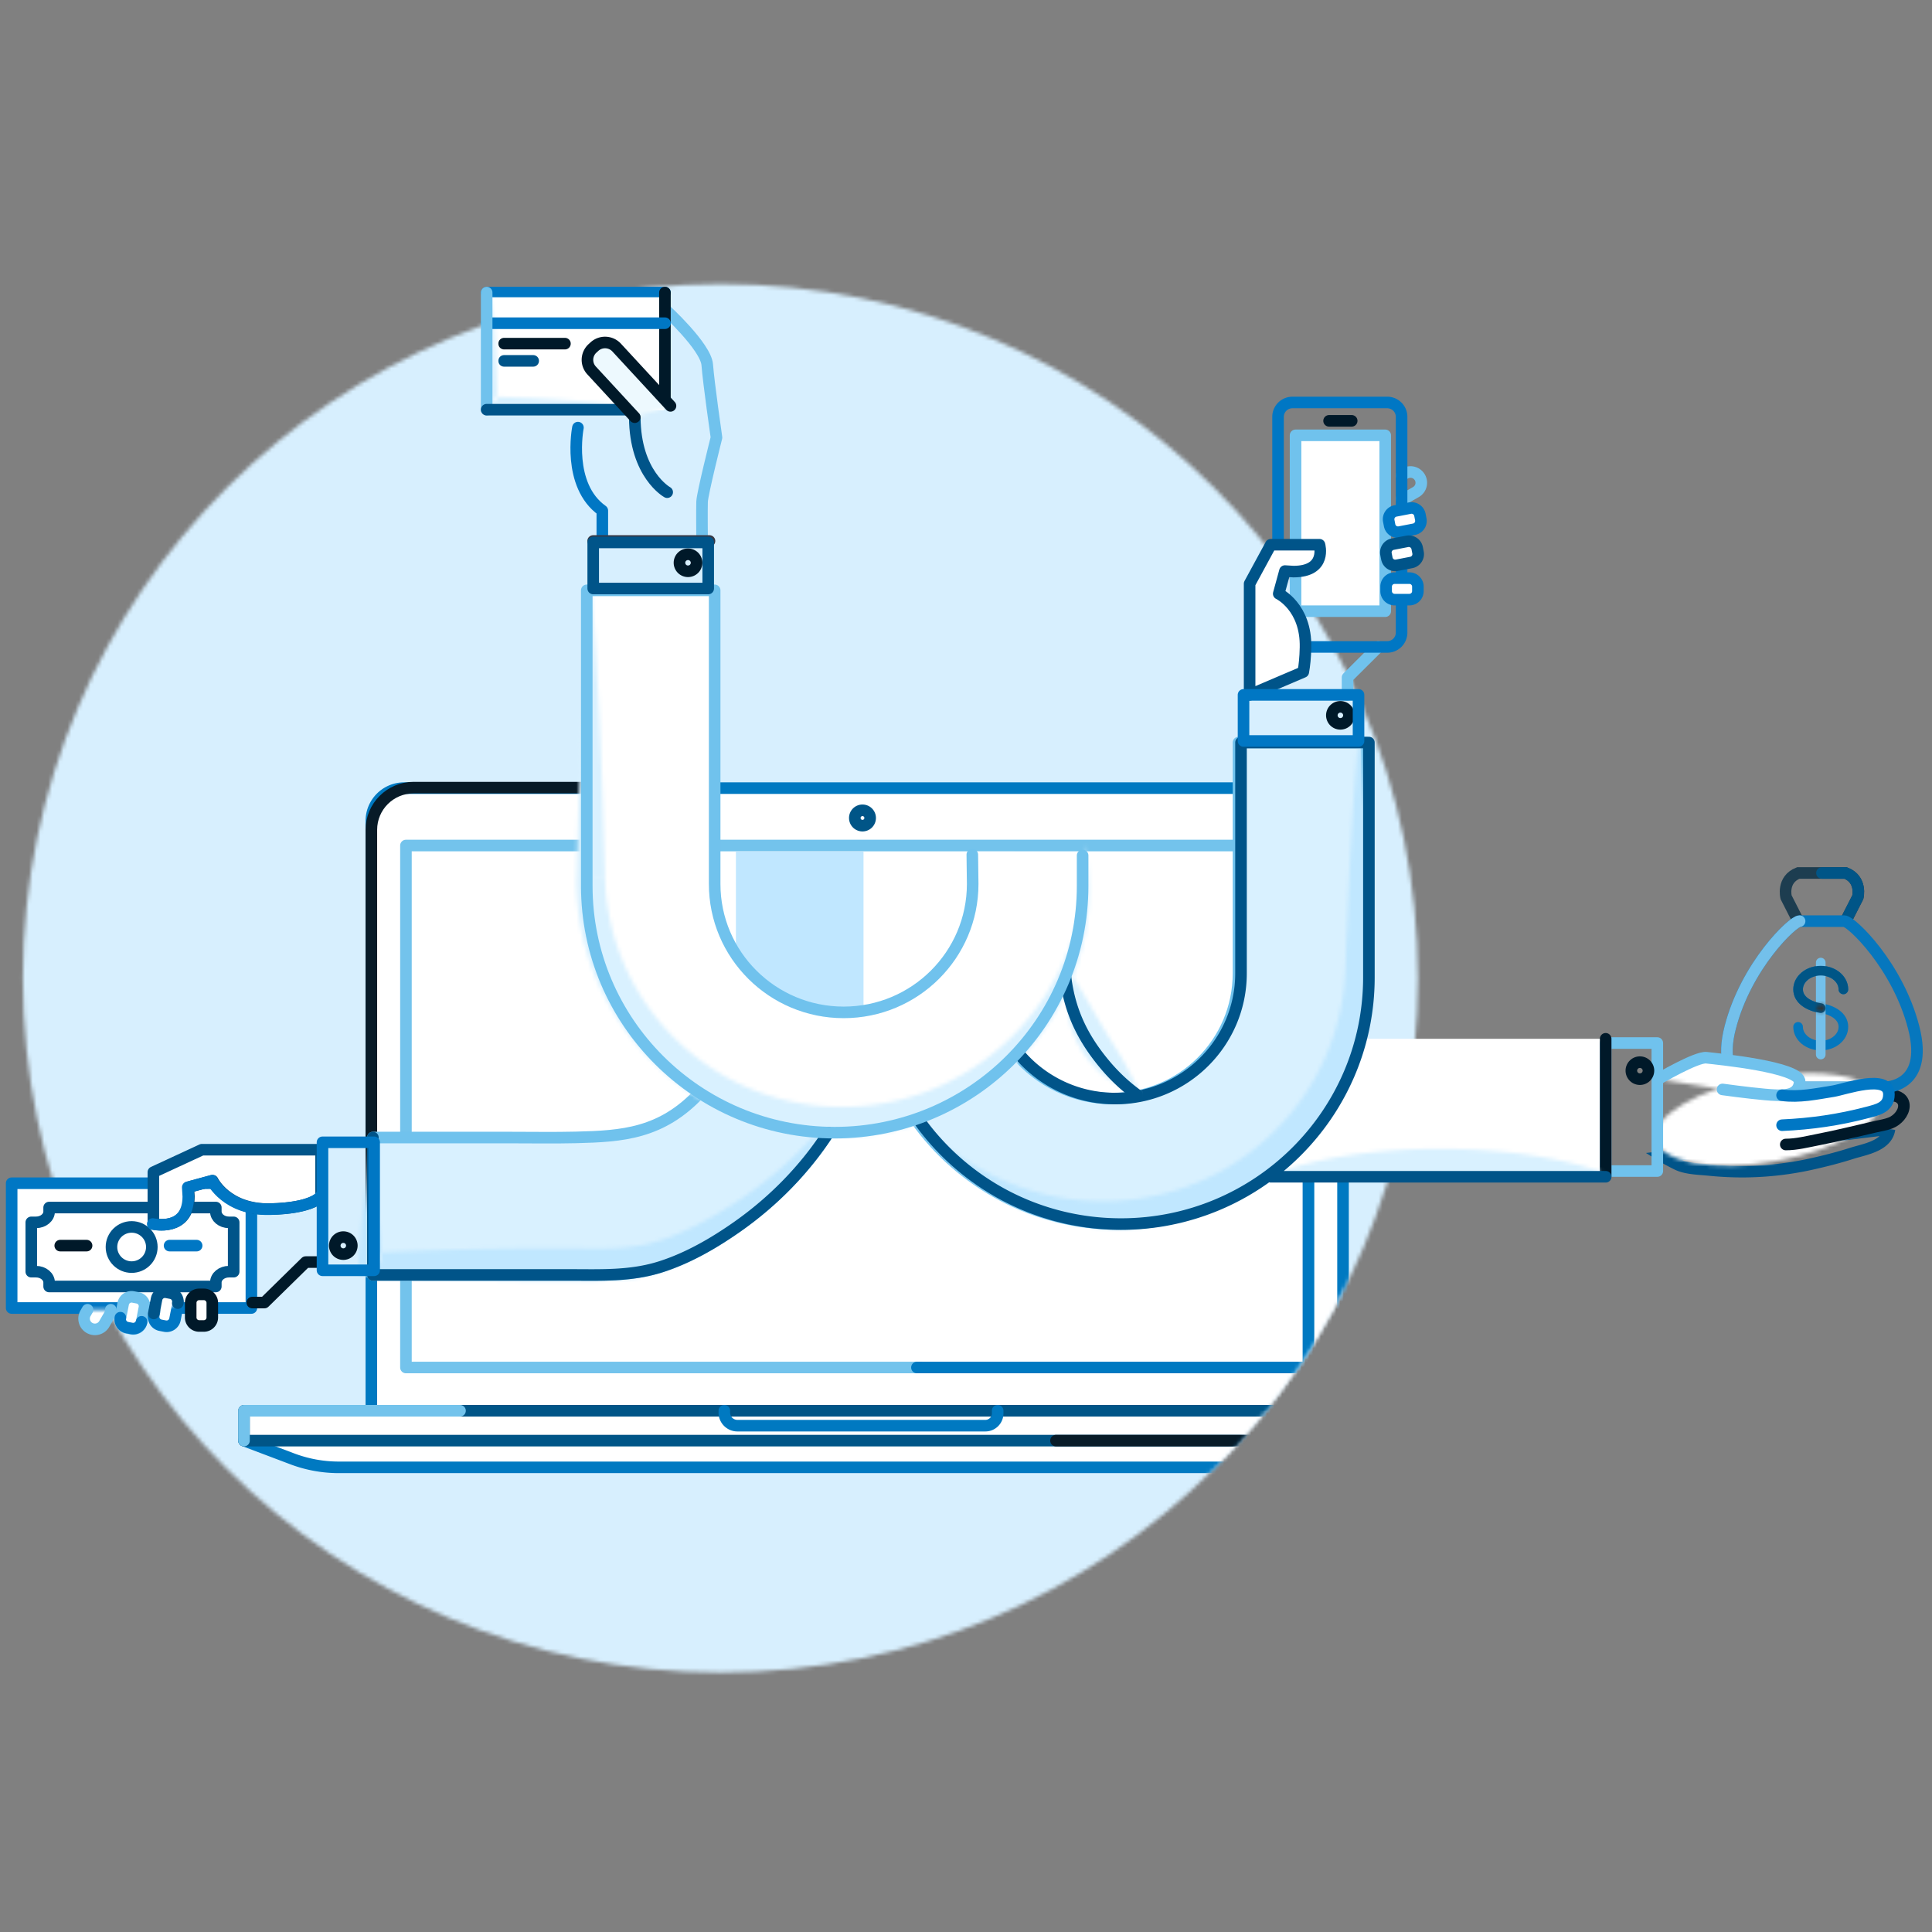 <svg xmlns="http://www.w3.org/2000/svg" xmlns:xlink="http://www.w3.org/1999/xlink" width="501" height="501" viewBox="0 0 501 501">
    <rect x="0" y="0" width="501" height="501" fill="#808080" stroke="none"/>
    <defs>
        <path id="a" d="M27.537 1.464C11.492 4.293-.66 11.436.396 17.419c1.054 5.983 14.916 8.54 30.961 5.711 16.046-2.829 28.196-9.973 27.142-15.956C57.736 2.846 50.27.311 40.124.311c-3.879 0-8.149.37-12.587 1.153z"/>
        <path id="c" d="M.948 180.682c0 99.428 80.977 180.032 180.868 180.032 99.89 0 180.868-80.604 180.868-180.032C362.684 81.253 281.706.648 181.816.648 81.925.648.948 81.253.948 180.682z"/>
        <path id="e" d="M52.614 12.335c-5.602.135-11.219.032-16.823.032H.021v35.629h51.058c8.069 0 15.837.38 23.634-2.117 7.118-2.28 13.789-6.161 19.779-10.366 9.328-6.545 17.498-14.855 23.688-24.409L84.778.799C74.871 11.353 64.831 12.04 52.614 12.335z"/>
        <path id="g" d="M116.672 6.114a91.793 91.793 0 0 1-2.91 2.846 82.915 82.915 0 0 1-2.992 2.731 103.528 103.528 0 0 1-12.812 9.642 109.47 109.47 0 0 1-6.864 4.068 79.046 79.046 0 0 1-7.058 3.434 54.191 54.191 0 0 1-7.221 2.517c-2.37.651-4.84.989-7.371 1.209-2.538.208-5.147.25-7.828.219l-8.208-.057c-5.486.006-10.969.013-16.455.11a873.25 873.25 0 0 0-30.084.938c.081 1.052.15 2.105.206 3.163l-3.031-3.019c.942-.049 1.883-.097 2.825-.144-.126-1.651-.28-3.3-.449-4.956-.302-2.72-.677-5.471-1.074-8.399-.39-2.92-.755-6.016-.98-9.239a142.574 142.574 0 0 1-.322-9.872 97.85 97.85 0 0 1-.323 7.943c-.225 2.714-.59 5.556-.98 8.575-.396 3.01-.773 6.197-1.074 9.415a237.87 237.87 0 0 0-.656 9.696l-.126 2.851 3.159.166c10.969.581 21.939.923 32.909 1.084 5.486.096 10.969.104 16.455.109l8.248-.022c2.801-.048 5.681-.17 8.604-.495 2.92-.348 5.882-.929 8.766-1.859 2.863-.911 5.513-2.099 8.104-3.402 5.157-2.646 9.827-5.885 14.201-9.421 4.381-3.572 8.393-7.556 11.925-11.893a89.996 89.996 0 0 0 2.551-3.32 88.822 88.822 0 0 0 2.344-3.454 62.929 62.929 0 0 0 4.051-7.237 129.48 129.48 0 0 1-5.53 6.073z"/>
        <path id="i" d="M84.162.557v59.839c0 17.937-14.608 32.477-32.628 32.477-10.031 0-19.003-4.504-24.989-11.594L.44 98.239c11.636 16.443 30.856 27.184 52.596 27.184 35.507 0 64.29-28.65 64.29-63.993v-9.131.902V.557H84.162z"/>
        <path id="k" d="M116.324 13.24c.32-4.386.668-8.773 1.108-13.16.441 4.387.788 8.774 1.109 13.16.345 4.388.61 8.775.871 13.161.253 4.387.493 8.774.687 13.161.198 4.087.354 8.174.511 12.26l.035.901h-6.427l.035-.901c.159-4.086.314-8.173.513-12.26.194-4.387.434-8.774.687-13.161.261-4.386.526-8.773.871-13.161zm4.356 38.582l.173 5.342.085 2.671c.012.451.036.879.038 1.347l.004 1.409c-.002 3.756-.278 7.531-.939 11.251a69.45 69.45 0 0 1-2.893 10.961c-1.268 3.573-2.913 7.009-4.783 10.31-3.778 6.582-8.674 12.553-14.489 17.463-2.897 2.464-5.981 4.715-9.258 6.653a68.244 68.244 0 0 1-10.275 4.933c-14.22 5.438-30.256 5.689-44.389.776-.441-.153-.89-.283-1.324-.452l-1.302-.519c-.862-.355-1.739-.67-2.584-1.057-1.684-.797-3.374-1.567-4.977-2.504-1.642-.858-3.186-1.885-4.734-2.884-.768-.509-1.497-1.079-2.244-1.614l-1.113-.814c-.363-.279-.711-.582-1.064-.875C8.905 109.598 4.146 103.95.547 97.762c9.35 10.868 21.705 18.545 35.009 21.829l2.495.586 2.523.448 1.258.219 1.272.145 2.535.283 2.545.145c.424.021.847.062 1.271.067l1.274-.003 2.541-.013 2.537-.148c6.743-.505 13.38-2.023 19.559-4.62a63.176 63.176 0 0 0 8.938-4.545c2.827-1.783 5.54-3.745 8.061-5.935a65.08 65.08 0 0 0 7.025-7.113c2.143-2.557 4.049-5.303 5.771-8.158 3.439-5.716 5.889-12.018 7.312-18.557.745-3.267 1.164-6.611 1.332-9.972l.073-1.261c.025-.422.031-.884.049-1.324l.084-2.671.172-5.342.035.901h6.427l.035-.901zm-.07 0h.07-.07zm-6.427 0h.07-.07z"/>
        <path id="m" d="M.16.082v77.354-.709c0 35.342 28.783 63.992 64.289 63.992 35.507 0 64.29-28.65 64.29-63.992v-7.89l-28.605-.217.099 7.605c0 18.392-14.978 33.3-33.454 33.3-18.477 0-33.455-14.908-33.455-33.3V.082H.16z"/>
        <path id="o" d="M42.273.917a163.5 163.5 0 0 0-20.682 1.294c-3.488.462-6.975 1.031-10.463 1.79-1.743.39-3.487.8-5.232 1.29a56.943 56.943 0 0 0-5.23 1.692l-.36.135v.572l.36.007 10.462.175 10.463.063 20.925.118 20.924-.12 10.463-.063 10.463-.173.359-.007v-.572l-.359-.135a57.384 57.384 0 0 0-5.231-1.682 98.897 98.897 0 0 0-5.232-1.285c-3.487-.757-6.974-1.324-10.463-1.788C56.466 1.338 49.49.924 42.516.917h-.243z"/>
        <path id="q" d="M2.795 19.682C3.203 13.235 3.616 6.79 4.178.343c.564 6.447.976 12.892 1.384 19.339.342 6.446.735 12.892 1.006 19.338.29 6.447.538 12.893.749 19.339l.291 9.669c.088 2.987.168 5.974.229 8.959l.014.71H.506l.015-.71c.061-2.985.141-5.972.229-8.959l.291-9.669c.211-6.446.459-12.892.749-19.339.271-6.446.664-12.892 1.005-19.338zm128.909 62.403c.58-4.251.688-8.64 1.054-12.987.169 2.177.308 4.354.45 6.531.075 1.084.141 2.181.183 3.284.027 1.1.029 2.203.003 3.307-.113 4.413-.653 8.852-1.736 13.184a64.842 64.842 0 0 1-4.532 12.644c-1.979 4.046-4.359 7.926-7.168 11.495a65.22 65.22 0 0 1-9.471 9.827 64.84 64.84 0 0 1-11.372 7.707c-8.108 4.356-17.201 6.98-26.45 7.656-4.623.333-9.285.223-13.895-.387a68.4 68.4 0 0 1-13.556-3.247c-4.396-1.54-8.615-3.572-12.591-5.991a66.253 66.253 0 0 1-11.081-8.44c-3.385-3.185-6.456-6.704-9.108-10.516a68.12 68.12 0 0 1-6.724-12.153C2.096 95.466.302 86.185.493 76.987l.013.71h7.345l.014-.71c.171 8.218 1.962 16.351 5.319 23.791a59.852 59.852 0 0 0 6.084 10.59 60.693 60.693 0 0 0 8.058 9.179 63.4 63.4 0 0 0 9.719 7.406c3.471 2.149 7.171 3.922 11.004 5.332 7.668 2.826 15.925 4.06 24.143 3.693 4.104-.2 8.198-.769 12.195-1.769a63.202 63.202 0 0 0 11.645-4.166 63.687 63.687 0 0 0 10.642-6.423 64.392 64.392 0 0 0 9.23-8.432c2.79-3.119 5.305-6.51 7.44-10.147a62.157 62.157 0 0 0 5.356-11.498c1.374-4.024 2.421-8.193 3.004-12.458zM7.837 76.987h.028-.028zm-7.344 0h.028-.028z"/>
        <path id="s" d="M.918 4.979a21.613 21.613 0 0 0 .117 4.869c.427 3.237 1.599 6.391 3.278 9.196a26.625 26.625 0 0 0 6.349 7.223c2.478 1.938 5.441 3.709 8.872 4.116-.687-1.589-1.405-2.945-2.074-4.295a102.814 102.814 0 0 0-2.081-3.9c-.741-1.299-1.487-2.479-2.212-3.66-.714-1.184-1.459-2.327-2.149-3.49A320.544 320.544 0 0 1 6.85 7.966C5.383 5.529 4.031 2.923 2.029.166 1.398 1.75 1.063 3.359.918 4.979z"/>
        <path id="u" d="M1.076 6.85a278.853 278.853 0 0 0-.368 6.768C.62 15.873.522 18.13.484 20.385a263.37 263.37 0 0 0-.112 6.768l-.003 1.218 1.234.048 4.078.158 4.08.094c2.719.084 5.44.062 8.162.086 2.722-.024 5.444-.049 8.169-.14 2.725-.092 5.45-.2 8.179-.436-2.709-.407-5.421-.687-8.135-.951-2.713-.261-5.428-.458-8.144-.653-2.717-.147-5.432-.34-8.151-.427l-4.078-.163-2.853-.069c.004.412.005.823.006 1.235l-1.232-1.264 1.226.029a309.584 309.584 0 0 0-.105-5.533c-.039-2.255-.136-4.512-.225-6.767a284.017 284.017 0 0 0-.368-6.768A165.735 165.735 0 0 0 1.644.083a163.974 163.974 0 0 0-.568 6.767z"/>
        <path id="w" d="M4.901.814c-.983 0-1.968.35-2.745 1.06l-.513.47a4.039 4.039 0 0 0-.241 5.71l11.196 12.125 9.27-2.931-.722-.781L7.892 2.114a4.055 4.055 0 0 0-2.988-1.3h-.003z"/>
        <path id="y" d="M.855.985c0 .537.437.973.978.973a.976.976 0 0 0 .979-.973.976.976 0 0 0-.979-.973.975.975 0 0 0-.978.973z"/>
        <path id="A" d="M.172 1.423c0 .537.437.974.978.974a.975.975 0 0 0 0-1.948.975.975 0 0 0-.978.974z"/>
        <path id="C" d="M.955 5.847l16.728 2.662s6.447.897 10.963 1.295c4.513.397 8.712.652 9.035-3.236C38.003 2.679 16.078.585 13.499.285a1.921 1.921 0 0 0-.206-.01C10.429.275.955 5.847.955 5.847z"/>
        <path id="E" d="M13.423 1.954C9.003 2.658 4.615 3.617.12 3.015v7.767c7.577-.339 14.774-1.372 22.114-3.306 2.683-.708 5.595-1.306 5.594-4.672 0-2.125-1.744-2.796-4.043-2.796-3.627 0-8.637 1.672-10.362 1.946z"/>
        <path id="G" d="M1.704.642l-.53.916a2.771 2.771 0 0 0 1.018 3.784l.029.017a2.8 2.8 0 0 0 3.803-1.015l1.333-2.299c.257-.442.377-.925.371-1.404L1.704.642z"/>
        <path id="I" d="M2.653.919A2.205 2.205 0 0 0 .448 3.113V4.3c0 1.207.991 2.195 2.205 2.195h3.826A2.206 2.206 0 0 0 8.683 4.3V3.113A2.205 2.205 0 0 0 6.479.919H2.653z"/>
        <path id="K" d="M5.625.767l-3.757.727A2.2 2.2 0 0 0 .126 4.066l.227 1.167a2.21 2.21 0 0 0 2.584 1.734l3.757-.727a2.201 2.201 0 0 0 1.743-2.572l-.228-1.167A2.21 2.21 0 0 0 5.625.767z"/>
        <path id="M" d="M5.91.384l-3.758.728A2.199 2.199 0 0 0 .41 3.684l.227 1.165a2.21 2.21 0 0 0 2.584 1.735l3.758-.727a2.2 2.2 0 0 0 1.742-2.572l-.227-1.166A2.211 2.211 0 0 0 5.91.384z"/>
        <path id="O" d="M5.537.257l-5.49 10.11v28.826l13.916-5.936c.302-1.646.525-3.73.579-6.36.223-10.519-6.947-13.934-6.947-13.934l1.614-5.875 2.219.136c8.774 0 6.736-6.967 6.736-6.967H5.537z"/>
        <path id="Q" d="M.5 500h500V0H.5z"/>
        <path id="S" d="M2.657.65A2.205 2.205 0 0 0 .453 2.844v3.809c0 1.207.991 2.194 2.204 2.194H3.85a2.205 2.205 0 0 0 2.203-2.194V2.844A2.205 2.205 0 0 0 3.85.65H2.657z"/>
        <path id="U" d="M.948 2.059l-.731 3.74a2.2 2.2 0 0 0 1.742 2.572l1.172.227a2.21 2.21 0 0 0 2.584-1.734l.731-3.741A2.202 2.202 0 0 0 4.703.551L3.531.325A2.21 2.21 0 0 0 .948 2.059z"/>
        <path id="W" d="M1.959 3.27l1.172.226a2.208 2.208 0 0 0 2.583-1.734L.217.697A2.2 2.2 0 0 0 1.959 3.27z"/>
        <path id="Y" d="M1.605 2.347l-.731 3.74a2.198 2.198 0 0 0 1.742 2.571l1.172.227a2.209 2.209 0 0 0 2.584-1.733l.731-3.741A2.202 2.202 0 0 0 5.36.839L4.189.612a2.21 2.21 0 0 0-2.584 1.735z"/>
        <path id="aa" d="M1.605 1.86L.874 5.599l6.229-2.675A2.202 2.202 0 0 0 5.36.352L4.189.126A2.208 2.208 0 0 0 1.605 1.86z"/>
        <path id="ac" d="M13.361.139L.771 5.967v13.408s9.224 2.164 9.224-7.152l-.148-2.357 6.296-1.711s3.661 7.611 14.934 7.375c11.273-.235 13.176-3.307 13.176-3.307V.139H13.361z"/>
        <path id="ae" d="M.5 500h500V0H.5z"/>
    </defs>
    <g fill="none" fill-rule="evenodd">
        <path stroke="#005489" stroke-linecap="round" stroke-width="3" d="M489.978 292.782c-.65 4.438-6.454 5.237-9.82 6.312-3.337 1.063-6.6 1.896-10.022 2.67a83.188 83.188 0 0 1-17.747 2.064 84.576 84.576 0 0 1-9.156-.433c-2.646-.268-5.983-.289-8.399-1.49-2.404-1.196-3.606-1.944-3.606-1.944l58.75-7.179z"/>
        <g transform="translate(429 278)">
            <mask id="b" fill="#fff">
                <use xlink:href="#a"/>
            </mask>
            <path fill="#FFF" d="M-7.308 2.53L60.644-9.45l5.557 31.512-67.95 11.982z" mask="url(#b)"/>
        </g>
        <path stroke="#001929" stroke-linecap="round" stroke-width="3" d="M463.081 296.788c2.781 0 5.646-.735 8.364-1.264 4.987-.967 9.92-2.206 14.87-3.339 1.316-.3 2.701-.499 3.963-1 1.691-.67 3.361-2.44 3.437-4.328.071-1.774-1.518-2.82-3.173-2.703"/>
        <g transform="translate(5 73)">
            <mask id="d" fill="#fff">
                <use xlink:href="#c"/>
            </mask>
            <path fill="#D7EFFE" d="M-4.052 365.714h371.735V-4.351H-4.052z" mask="url(#d)"/>
            <g mask="url(#d)">
                <path fill="#FFF" d="M58.273 300.576l12.502 4.724a34.242 34.242 0 0 0 12.093 2.207h272.487a33.59 33.59 0 0 0 12.09-2.25l12.126-4.68"/>
                <path stroke="#0079C1" stroke-linecap="round" stroke-linejoin="round" stroke-width="3" d="M58.273 300.576l12.502 4.724a34.242 34.242 0 0 0 12.093 2.207h272.487a33.59 33.59 0 0 0 12.09-2.25l12.126-4.68"/>
            </g>
            <path fill="#FFF" d="M343.268 292.83H91.298V139.874a8.498 8.498 0 0 1 8.498-8.498h235.172a8.3 8.3 0 0 1 8.3 8.3V292.83z" mask="url(#d)"/>
            <path stroke="#0079C1" stroke-linecap="round" stroke-linejoin="round" stroke-width="3" d="M343.268 292.83H91.298V139.874a8.498 8.498 0 0 1 8.498-8.498h235.172a8.3 8.3 0 0 1 8.3 8.3V292.83z" mask="url(#d)"/>
            <path stroke="#081B28" stroke-linecap="round" stroke-linejoin="round" stroke-width="3" d="M91.298 252.219v-110.03c0-6.043 4.9-10.943 10.944-10.943h61.402" mask="url(#d)"/>
            <path fill="#FFF" d="M58.273 300.576h321.298v-7.746H58.273z" mask="url(#d)"/>
            <path stroke="#005587" stroke-linecap="round" stroke-linejoin="round" stroke-width="3" d="M58.273 300.576h321.298v-7.746H58.273z" mask="url(#d)"/>
            <path stroke="#73C3EC" stroke-linecap="round" stroke-linejoin="round" stroke-width="3" d="M100.268 281.617h234.026V146.258H100.268z" mask="url(#d)"/>
            <path stroke="#005587" stroke-linecap="round" stroke-width="3" d="M220.644 139.072a1.989 1.989 0 1 1-3.977-.001 1.989 1.989 0 0 1 3.977 0z" mask="url(#d)"/>
            <path stroke="#0079C1" stroke-linecap="round" stroke-linejoin="round" stroke-width="3" d="M182.83 292.83v.475a3.398 3.398 0 0 0 3.397 3.398h64.29a3.195 3.195 0 0 0 3.195-3.194v-.679" mask="url(#d)"/>
            <path stroke="#081B28" stroke-linecap="round" stroke-linejoin="round" stroke-width="3" d="M268.836 300.576H379.57" mask="url(#d)"/>
            <path stroke="#73C3EC" stroke-linecap="round" stroke-linejoin="round" stroke-width="3" d="M114.293 292.83h-56.02v7.746" mask="url(#d)"/>
            <g mask="url(#d)">
                <path fill="#FFF" d="M334.294 175.507v106.11H232.776"/>
                <path stroke="#0079C1" stroke-linecap="round" stroke-linejoin="round" stroke-width="3" d="M334.294 175.507v106.11H232.776"/>
            </g>
        </g>
        <path fill="#FFF" d="M3.022 339.187h62.167v-32.354H3.022z"/>
        <path stroke="#0077C4" stroke-linecap="round" stroke-linejoin="round" stroke-width="3" d="M3.023 339.188H65.19v-32.354H3.023z"/>
        <path fill="#FFF" d="M350.329 269.376l-21.924 35.781h87.973v-35.781z"/>
        <g transform="translate(97 283)">
            <mask id="f" fill="#fff">
                <use xlink:href="#e"/>
            </mask>
            <path fill="#D9F1FF" d="M-4.979 53.017H123.18V-4.2H-4.979z" mask="url(#f)"/>
        </g>
        <path stroke="#70C2ED" stroke-linecap="round" stroke-linejoin="round" stroke-width="3" d="M214.855 293.719c-6.19 9.556-14.361 17.864-23.688 24.41-5.99 4.204-12.661 8.086-19.78 10.365-7.797 2.498-15.565 2.118-23.633 2.118H96.695v-35.628h35.77c5.603 0 11.22.1 16.822-.034 12.218-.294 22.257-.982 32.165-11.536"/>
        <g transform="translate(92 291)">
            <mask id="h" fill="#fff">
                <use xlink:href="#g"/>
            </mask>
            <path fill="#C0E7FF" d="M-4.115 46.144h131.317V-4.959H-4.115z" mask="url(#h)"/>
        </g>
        <path fill="#C0E7FF" d="M190.834 263.372h33.089v-42.569h-33.089z"/>
        <g transform="translate(237 192)">
            <mask id="j" fill="#fff">
                <use xlink:href="#i"/>
            </mask>
            <path fill="#D9F1FF" d="M-4.56 130.424h126.886V-4.442H-4.56z" mask="url(#j)"/>
        </g>
        <path stroke="#70C2ED" stroke-linecap="round" stroke-linejoin="round" stroke-width="3" d="M237.44 290.24c11.636 16.441 30.855 27.184 52.596 27.184 35.507 0 64.29-28.652 64.29-63.994v-9.13.9-52.643h-33.164v59.84c0 17.936-14.609 32.476-32.628 32.476-10.03 0-19.004-4.505-24.99-11.594"/>
        <g transform="translate(235 190)">
            <mask id="l" fill="#fff">
                <use xlink:href="#k"/>
            </mask>
            <path fill="#C0E7FF" d="M-4.453 133.441h130.434V-4.92H-4.453z" mask="url(#l)"/>
        </g>
        <path stroke="#70C2ED" stroke-linecap="round" stroke-linejoin="round" stroke-width="3" d="M416.378 303.67h13.392v-33.19h-13.392z"/>
        <path stroke="#001929" stroke-linecap="round" stroke-linejoin="round" stroke-width="3" d="M416.378 269.376v35.532"/>
        <g transform="translate(152 153)">
            <mask id="n" fill="#fff">
                <use xlink:href="#m"/>
            </mask>
            <path fill="#FFF" d="M-4.84 145.719h138.58V-4.918H-4.84z" mask="url(#n)"/>
        </g>
        <g transform="translate(331 297)">
            <mask id="p" fill="#fff">
                <use xlink:href="#o"/>
            </mask>
            <path fill="#D9F1FF" d="M-4.693 13.053h94.418V-4.084H-4.693z" mask="url(#p)"/>
        </g>
        <g transform="translate(149 150)">
            <mask id="r" fill="#fff">
                <use xlink:href="#q"/>
            </mask>
            <path fill="#D9F1FF" d="M-4.521 149.918h142.933V-4.657H-4.521z" mask="url(#r)"/>
        </g>
        <g stroke-linecap="round" stroke-linejoin="round" stroke-width="3">
            <path stroke="#005489" d="M238.093 290.24c11.636 16.441 30.854 27.184 52.596 27.184 35.506 0 64.289-28.652 64.289-63.994v-9.13.9-52.643h-33.164v59.84c0 17.936-14.608 32.476-32.628 32.476a32.616 32.616 0 0 1-24.99-11.594M329.547 305.158h86.83M214.855 293.719c-6.19 9.556-14.361 17.864-23.688 24.41-5.99 4.204-12.662 8.086-19.78 10.365-7.797 2.498-15.565 2.118-23.634 2.118H96.695v-35.628"/>
            <path stroke="#0077C4" d="M149.869 110.885s-2.946 14.948 6.323 21.528v7.295"/>
            <path stroke="#70C2ED" d="M172.43 80.202s10.612 9.68 10.97 14.4c.36 4.72 2.396 18.858 2.396 18.858s-3.664 14.519-3.736 16.664c-.072 2.147 0 9.585 0 9.585"/>
            <path stroke="#005489" d="M173.016 127.633s-8.335-4.577-8.407-19.454"/>
            <path stroke="#0077C4" d="M126.202 75.867h46.23"/>
        </g>
        <path fill="#FFF" d="M126.455 106.398h45.724V77.083h-45.724z"/>
        <path stroke="#001929" stroke-linecap="round" stroke-linejoin="round" stroke-width="3" d="M172.43 75.867v27.652M130.72 89.111h15.78"/>
        <path stroke="#005489" stroke-linecap="round" stroke-linejoin="round" stroke-width="3" d="M130.72 93.58h7.546"/>
        <path stroke="#363744" stroke-linecap="round" stroke-linejoin="round" stroke-width="3" d="M153.812 140.286h30.171"/>
        <g transform="translate(276 253)">
            <mask id="t" fill="#fff">
                <use xlink:href="#s"/>
            </mask>
            <path fill="#D9F1FF" d="M-4.169 35.383h28.703V-4.833H-4.169z" mask="url(#t)"/>
        </g>
        <g stroke-linecap="round" stroke-linejoin="round" stroke-width="3">
            <path stroke="#005489" d="M294.824 283.875a46.827 46.827 0 0 1-8.058-7.501c-5.639-6.65-9.292-13.605-10.448-22.887"/>
            <path stroke="#70C2ED" d="M280.74 221.837v7.889c0 35.342-28.784 63.993-64.29 63.993-35.507 0-64.29-28.651-64.29-63.993v.71-77.354h33.164v76.144c0 18.39 14.978 33.299 33.454 33.299 18.477 0 33.455-14.908 33.455-33.3l-.098-7.605"/>
            <path stroke="#005489" d="M12.741 333.607v-1.02c0-1.557-1.524-2.822-3.4-2.822h-1.23v-12.787h1.23c1.876 0 3.4-1.267 3.4-2.822v-1.02h43.224v1.02c0 1.555 1.524 2.822 3.401 2.822h1.23v12.787h-1.23c-1.877 0-3.4 1.265-3.4 2.822v1.02H12.74z"/>
        </g>
        <g transform="translate(126 77)">
            <mask id="v" fill="#fff">
                <use xlink:href="#u"/>
            </mask>
            <path fill="#D9F1FF" d="M-4.63 33.757h43.902V-4.918H-4.63z" mask="url(#v)"/>
        </g>
        <path stroke="#0077C4" stroke-linecap="round" stroke-linejoin="round" stroke-width="3" d="M126.202 83.814h46.23"/>
        <path stroke="#70C2ED" stroke-linecap="round" stroke-linejoin="round" stroke-width="3" d="M126.202 75.867v30.37"/>
        <path stroke="#005489" stroke-linecap="round" stroke-linejoin="round" stroke-width="3" d="M126.202 106.236h36.351"/>
        <g transform="translate(152 88)">
            <mask id="x" fill="#fff">
                <use xlink:href="#w"/>
            </mask>
            <path fill="#EDF9FE" d="M-4.665 25.179h31.532V-4.187H-4.665z" mask="url(#x)"/>
        </g>
        <g stroke-width="3">
            <path stroke="#001929" stroke-linecap="round" stroke-linejoin="round" d="M164.598 108.18l-11.196-12.126a4.039 4.039 0 0 1 .24-5.71l.515-.47a4.086 4.086 0 0 1 5.736.24l13.253 14.353.722.781"/>
            <path stroke="#1D3D50" d="M466.325 238.867l-3.159-6.2s-1.174-4.582 3.16-6.289H478.6c4.333 1.707 3.16 6.29 3.16 6.29l-3.16 6.2"/>
            <path stroke="#005587" stroke-linecap="round" d="M472.463 226.378h6.139c4.333 1.707 3.159 6.29 3.159 6.29l-3.16 6.199"/>
            <path stroke="#0677BE" d="M473.922 238.867h-7.251c-1.781 0-13.866 11.522-18 27.604-4.135 16.082 8.077 15.511 8.077 15.511h17.174-2.918 17.174s12.213.571 8.078-15.51c-4.134-16.083-16.22-27.605-18-27.605h-7.252"/>
            <path stroke="#73C0EB" stroke-linecap="round" d="M466.67 238.867c-1.78 0-13.865 11.522-18 27.604-4.134 16.082 8.078 15.511 8.078 15.511h17.174-2.918 17.174"/>
        </g>
        <g transform="translate(487 281)">
            <mask id="z" fill="#fff">
                <use xlink:href="#y"/>
            </mask>
            <path fill="#333" d="M-4.145 6.958H7.811V-4.988H-4.145z" mask="url(#z)"/>
        </g>
        <g stroke="#0477BE" stroke-linecap="round" stroke-width="2.5">
            <path d="M472.15 261.423c-3.028-.464-5.873-2.08-5.873-4.856 0-2.683 2.63-4.857 5.873-4.857 3.243 0 5.872 2.174 5.872 4.857M472.15 261.423c3.027.463 5.872 2.078 5.872 4.856 0 2.682-2.629 4.857-5.872 4.857-3.244 0-5.873-2.175-5.873-4.857"/>
        </g>
        <path fill="#1D3D50" d="M472.15 273.457v-23.845 23.845z"/>
        <path stroke="#73C0EB" stroke-linecap="round" stroke-width="2.5" d="M472.15 249.611v23.846"/>
        <path stroke="#005586" stroke-linecap="round" stroke-width="2.5" d="M472.15 261.423c-3.028-.464-5.873-2.08-5.873-4.856 0-2.683 2.63-4.857 5.873-4.857 3.243 0 5.872 2.174 5.872 4.857"/>
        <g transform="translate(471 260)">
            <mask id="B" fill="#fff">
                <use xlink:href="#A"/>
            </mask>
            <path fill="#333" d="M-4.828 7.396H7.128V-4.551H-4.828z" mask="url(#B)"/>
        </g>
        <g transform="translate(429 274)">
            <mask id="D" fill="#fff">
                <use xlink:href="#C"/>
            </mask>
            <path fill="#FFF" d="M-4.045 15.016h46.729V-4.725H-4.045z" mask="url(#D)"/>
        </g>
        <path stroke="#70C2ED" stroke-linecap="round" stroke-width="3" d="M429.955 279.847s9.964-5.86 12.544-5.562c2.58.3 24.504 2.394 24.182 6.283-.324 3.888-4.522 3.633-9.036 3.236-4.514-.397-10.962-1.295-10.962-1.295"/>
        <g transform="translate(462 281)">
            <mask id="F" fill="#fff">
                <use xlink:href="#E"/>
            </mask>
            <path fill="#FFF" d="M-4.88 15.782h37.708V-4.993H-4.88z" mask="url(#F)"/>
        </g>
        <path stroke="#0077C4" stroke-linecap="round" stroke-width="3" d="M462.12 284.017c4.495.6 8.884-.358 13.304-1.062 2.817-.45 14.404-4.628 14.404.849.001 3.366-2.91 3.964-5.595 4.672-7.339 1.936-14.536 2.968-22.113 3.307"/>
        <g transform="translate(21 339)">
            <mask id="H" fill="#fff">
                <use xlink:href="#G"/>
            </mask>
            <path fill="#FFF" d="M-4.197 10.728h16.926V-4.359H-4.197z" mask="url(#H)"/>
        </g>
        <g stroke-linecap="round" stroke-linejoin="round" stroke-width="3">
            <path stroke="#70C2ED" d="M22.704 339.642l-.53.916a2.773 2.773 0 0 0 1.018 3.785l.03.017a2.801 2.801 0 0 0 3.802-1.015l1.334-2.3c.256-.442.375-.925.37-1.404M363.458 123.293l.92-.528a2.8 2.8 0 0 1 3.803 1.014l.016.03a2.771 2.771 0 0 1-1.018 3.784l-2.311 1.327a2.769 2.769 0 0 1-1.41.37M349.44 180.193v-4.509l7.96-7.924"/>
            <path stroke="#0077C4" d="M335.151 104.37h24.574a3.724 3.724 0 0 1 3.733 3.715v55.96a3.724 3.724 0 0 1-3.733 3.716h-24.574a3.722 3.722 0 0 1-3.73-3.715v-55.961a3.723 3.723 0 0 1 3.73-3.715z"/>
        </g>
        <path fill="#FFF" d="M335.958 158.49h23.255v-45.6h-23.255z"/>
        <path stroke="#70C2ED" stroke-linecap="round" stroke-linejoin="round" stroke-width="3" d="M335.958 158.49h23.255v-45.601h-23.255z"/>
        <g stroke="#001929" stroke-linecap="round" stroke-linejoin="round" stroke-width="3">
            <path d="M349.8 185.497a2.21 2.21 0 0 1-2.215 2.206 2.21 2.21 0 0 1-2.215-2.206 2.21 2.21 0 0 1 2.215-2.205 2.21 2.21 0 0 1 2.216 2.205zM180.628 145.94a2.21 2.21 0 0 1-2.216 2.205 2.21 2.21 0 0 1-2.215-2.205 2.21 2.21 0 0 1 2.215-2.206c1.224 0 2.216.988 2.216 2.206zM427.47 277.642a2.21 2.21 0 0 1-2.216 2.205 2.21 2.21 0 0 1-2.216-2.205c0-1.218.993-2.206 2.216-2.206 1.224 0 2.216.988 2.216 2.206zM91.24 323.009a2.21 2.21 0 0 1-2.214 2.205 2.21 2.21 0 0 1-2.216-2.205 2.21 2.21 0 0 1 2.216-2.205 2.21 2.21 0 0 1 2.215 2.205z"/>
        </g>
        <g transform="translate(359 149)">
            <mask id="J" fill="#fff">
                <use xlink:href="#I"/>
            </mask>
            <path fill="#FFF" d="M-4.552 11.494h18.234V-4.081H-4.552z" mask="url(#J)"/>
        </g>
        <path stroke="#0077C4" stroke-linecap="round" stroke-linejoin="round" stroke-width="3" d="M361.651 149.919h3.828c1.212 0 2.203.987 2.203 2.194v1.187a2.205 2.205 0 0 1-2.203 2.194h-3.828a2.205 2.205 0 0 1-2.203-2.194v-1.187c0-1.207.991-2.194 2.203-2.194z"/>
        <g transform="translate(360 131)">
            <mask id="L" fill="#fff">
                <use xlink:href="#K"/>
            </mask>
            <path fill="#FFF" d="M-4.915 12.007h18.393v-16.28H-4.915z" mask="url(#L)"/>
        </g>
        <path stroke="#0077C4" stroke-linecap="round" stroke-linejoin="round" stroke-width="3" d="M361.868 132.494l3.757-.728a2.21 2.21 0 0 1 2.584 1.735l.227 1.167a2.2 2.2 0 0 1-1.742 2.572l-3.757.727a2.21 2.21 0 0 1-2.584-1.735l-.227-1.166a2.2 2.2 0 0 1 1.742-2.572z"/>
        <g transform="translate(359 140)">
            <mask id="N" fill="#fff">
                <use xlink:href="#M"/>
            </mask>
            <path fill="#FFF" d="M-4.63 11.624h18.392v-16.28H-4.63z" mask="url(#N)"/>
        </g>
        <path stroke="#005489" stroke-linecap="round" stroke-linejoin="round" stroke-width="3" d="M361.152 141.111l3.758-.728a2.211 2.211 0 0 1 2.584 1.735l.227 1.167a2.2 2.2 0 0 1-1.742 2.572l-3.758.727a2.21 2.21 0 0 1-2.584-1.735l-.227-1.166a2.2 2.2 0 0 1 1.742-2.572z"/>
        <g transform="translate(324 141)">
            <mask id="P" fill="#fff">
                <use xlink:href="#O"/>
            </mask>
            <path fill="#FFF" d="M-4.953 44.193h28.322V-4.744H-4.953z" mask="url(#P)"/>
        </g>
        <g>
            <path stroke="#005489" stroke-linecap="round" stroke-linejoin="round" stroke-width="3" d="M324.047 180.193v-28.826l5.49-10.11h12.627s2.038 6.967-6.735 6.967l-2.221-.136-1.612 5.874s7.168 3.416 6.946 13.935c-.055 2.63-.276 4.713-.58 6.36l-13.915 5.936z"/>
            <mask id="R" fill="#fff">
                <use xlink:href="#Q"/>
            </mask>
            <path stroke="#005489" stroke-linecap="round" stroke-linejoin="round" stroke-width="3" d="M153.831 152.611h29.822v-11.953h-29.822z" mask="url(#R)"/>
            <path stroke="#0077C4" stroke-linecap="round" stroke-linejoin="round" stroke-width="3" d="M322.466 192.146h29.822v-11.953h-29.822z" mask="url(#R)"/>
            <path stroke="#001929" stroke-linecap="round" stroke-linejoin="round" stroke-width="3" d="M83.253 327.277h-3.98l-10.702 10.496h-3.147" mask="url(#R)"/>
            <path stroke="#005489" stroke-linecap="round" stroke-linejoin="round" stroke-width="3" d="M34.139 318.162c2.89 0 5.234 2.332 5.234 5.21 0 2.877-2.343 5.21-5.234 5.21s-5.234-2.333-5.234-5.21c0-2.878 2.343-5.21 5.234-5.21z" mask="url(#R)"/>
            <path stroke="#001929" stroke-linecap="round" stroke-linejoin="round" stroke-width="3" d="M15.62 323.01h6.835" mask="url(#R)"/>
            <path stroke="#0077C4" stroke-linecap="round" stroke-linejoin="round" stroke-width="3" d="M43.97 323.01h7.023" mask="url(#R)"/>
        </g>
        <g transform="translate(49 335)">
            <mask id="T" fill="#fff">
                <use xlink:href="#S"/>
            </mask>
            <path fill="#FFF" d="M-4.547 13.848h15.601V-4.349H-4.547z" mask="url(#T)"/>
        </g>
        <path stroke="#001929" stroke-linecap="round" stroke-linejoin="round" stroke-width="3" d="M49.453 337.844v3.81c0 1.207.992 2.194 2.204 2.194h1.193a2.205 2.205 0 0 0 2.204-2.194v-3.81a2.205 2.205 0 0 0-2.204-2.193h-1.193a2.205 2.205 0 0 0-2.204 2.193z"/>
        <g transform="translate(31 336)">
            <mask id="V" fill="#fff">
                <use xlink:href="#U"/>
            </mask>
            <path fill="#FFF" d="M-4.824 13.638h16.31V-4.716h-16.31z" mask="url(#V)"/>
        </g>
        <path stroke="#70C2ED" stroke-linecap="round" stroke-linejoin="round" stroke-width="3" d="M31.947 338.059l-.73 3.74a2.199 2.199 0 0 0 1.742 2.572l1.172.227a2.21 2.21 0 0 0 2.584-1.734l.73-3.741a2.2 2.2 0 0 0-1.742-2.571l-1.172-.226a2.207 2.207 0 0 0-2.584 1.733z"/>
        <g transform="translate(31 341)">
            <mask id="X" fill="#fff">
                <use xlink:href="#W"/>
            </mask>
            <path fill="#FFF" d="M-4.824 8.536h15.538V-4.303H-4.824z" mask="url(#X)"/>
        </g>
        <path stroke="#0077C4" stroke-linecap="round" stroke-linejoin="round" stroke-width="3" d="M31.217 341.697a2.2 2.2 0 0 0 1.742 2.572l1.172.227a2.21 2.21 0 0 0 2.584-1.735"/>
        <g transform="translate(39 335)">
            <mask id="Z" fill="#fff">
                <use xlink:href="#Y"/>
            </mask>
            <path fill="#FFF" d="M-4.167 13.926h16.31V-4.428h-16.31z" mask="url(#Z)"/>
        </g>
        <path stroke="#0077C4" stroke-linecap="round" stroke-linejoin="round" stroke-width="3" d="M40.605 337.347l-.731 3.74a2.2 2.2 0 0 0 1.742 2.572l1.172.226a2.21 2.21 0 0 0 2.585-1.733l.73-3.741a2.202 2.202 0 0 0-1.742-2.572l-1.172-.226a2.208 2.208 0 0 0-2.584 1.734z"/>
        <g transform="translate(39 335)">
            <mask id="ab" fill="#fff">
                <use xlink:href="#aa"/>
            </mask>
            <path fill="#FFF" d="M-4.126 10.6h16.269V-4.915H-4.126z" mask="url(#ab)"/>
        </g>
        <g stroke-linecap="round" stroke-linejoin="round" stroke-width="3">
            <path stroke="#005489" d="M46.102 337.924a2.2 2.2 0 0 0-1.741-2.571l-1.172-.227a2.21 2.21 0 0 0-2.584 1.735l-.731 3.739"/>
            <path stroke="#001929" d="M344.651 109.129h5.868"/>
        </g>
        <g transform="translate(39 298)">
            <mask id="ad" fill="#fff">
                <use xlink:href="#ac"/>
            </mask>
            <path fill="#FFF" d="M-4.229 24.593h53.482V-4.861H-4.229z" mask="url(#ad)"/>
        </g>
        <g transform="translate(0 10)">
            <path stroke="#005489" stroke-linecap="round" stroke-linejoin="round" stroke-width="3" d="M83.253 288.139v12.085s-1.903 3.07-13.176 3.307c-11.274.235-14.934-7.376-14.934-7.376l-6.296 1.712.147 2.357c0 9.315-9.223 7.15-9.223 7.15v-13.406l12.59-5.83h30.892z"/>
            <path stroke="#0077C4" stroke-linecap="round" stroke-linejoin="round" stroke-width="3" d="M39.607 307.407s9.223 2.163 9.223-7.152l-.146-2.358 6.296-1.712s3.66 7.612 14.933 7.376c11.274-.235 13.176-3.306 13.176-3.306"/>
            <mask id="af" fill="#fff">
                <use xlink:href="#ae"/>
            </mask>
            <path stroke="#0077C4" stroke-linecap="round" stroke-linejoin="round" stroke-width="3" d="M83.63 319.409h13.392v-33.19H83.63z" mask="url(#af)"/>
        </g>
    </g>
</svg>
